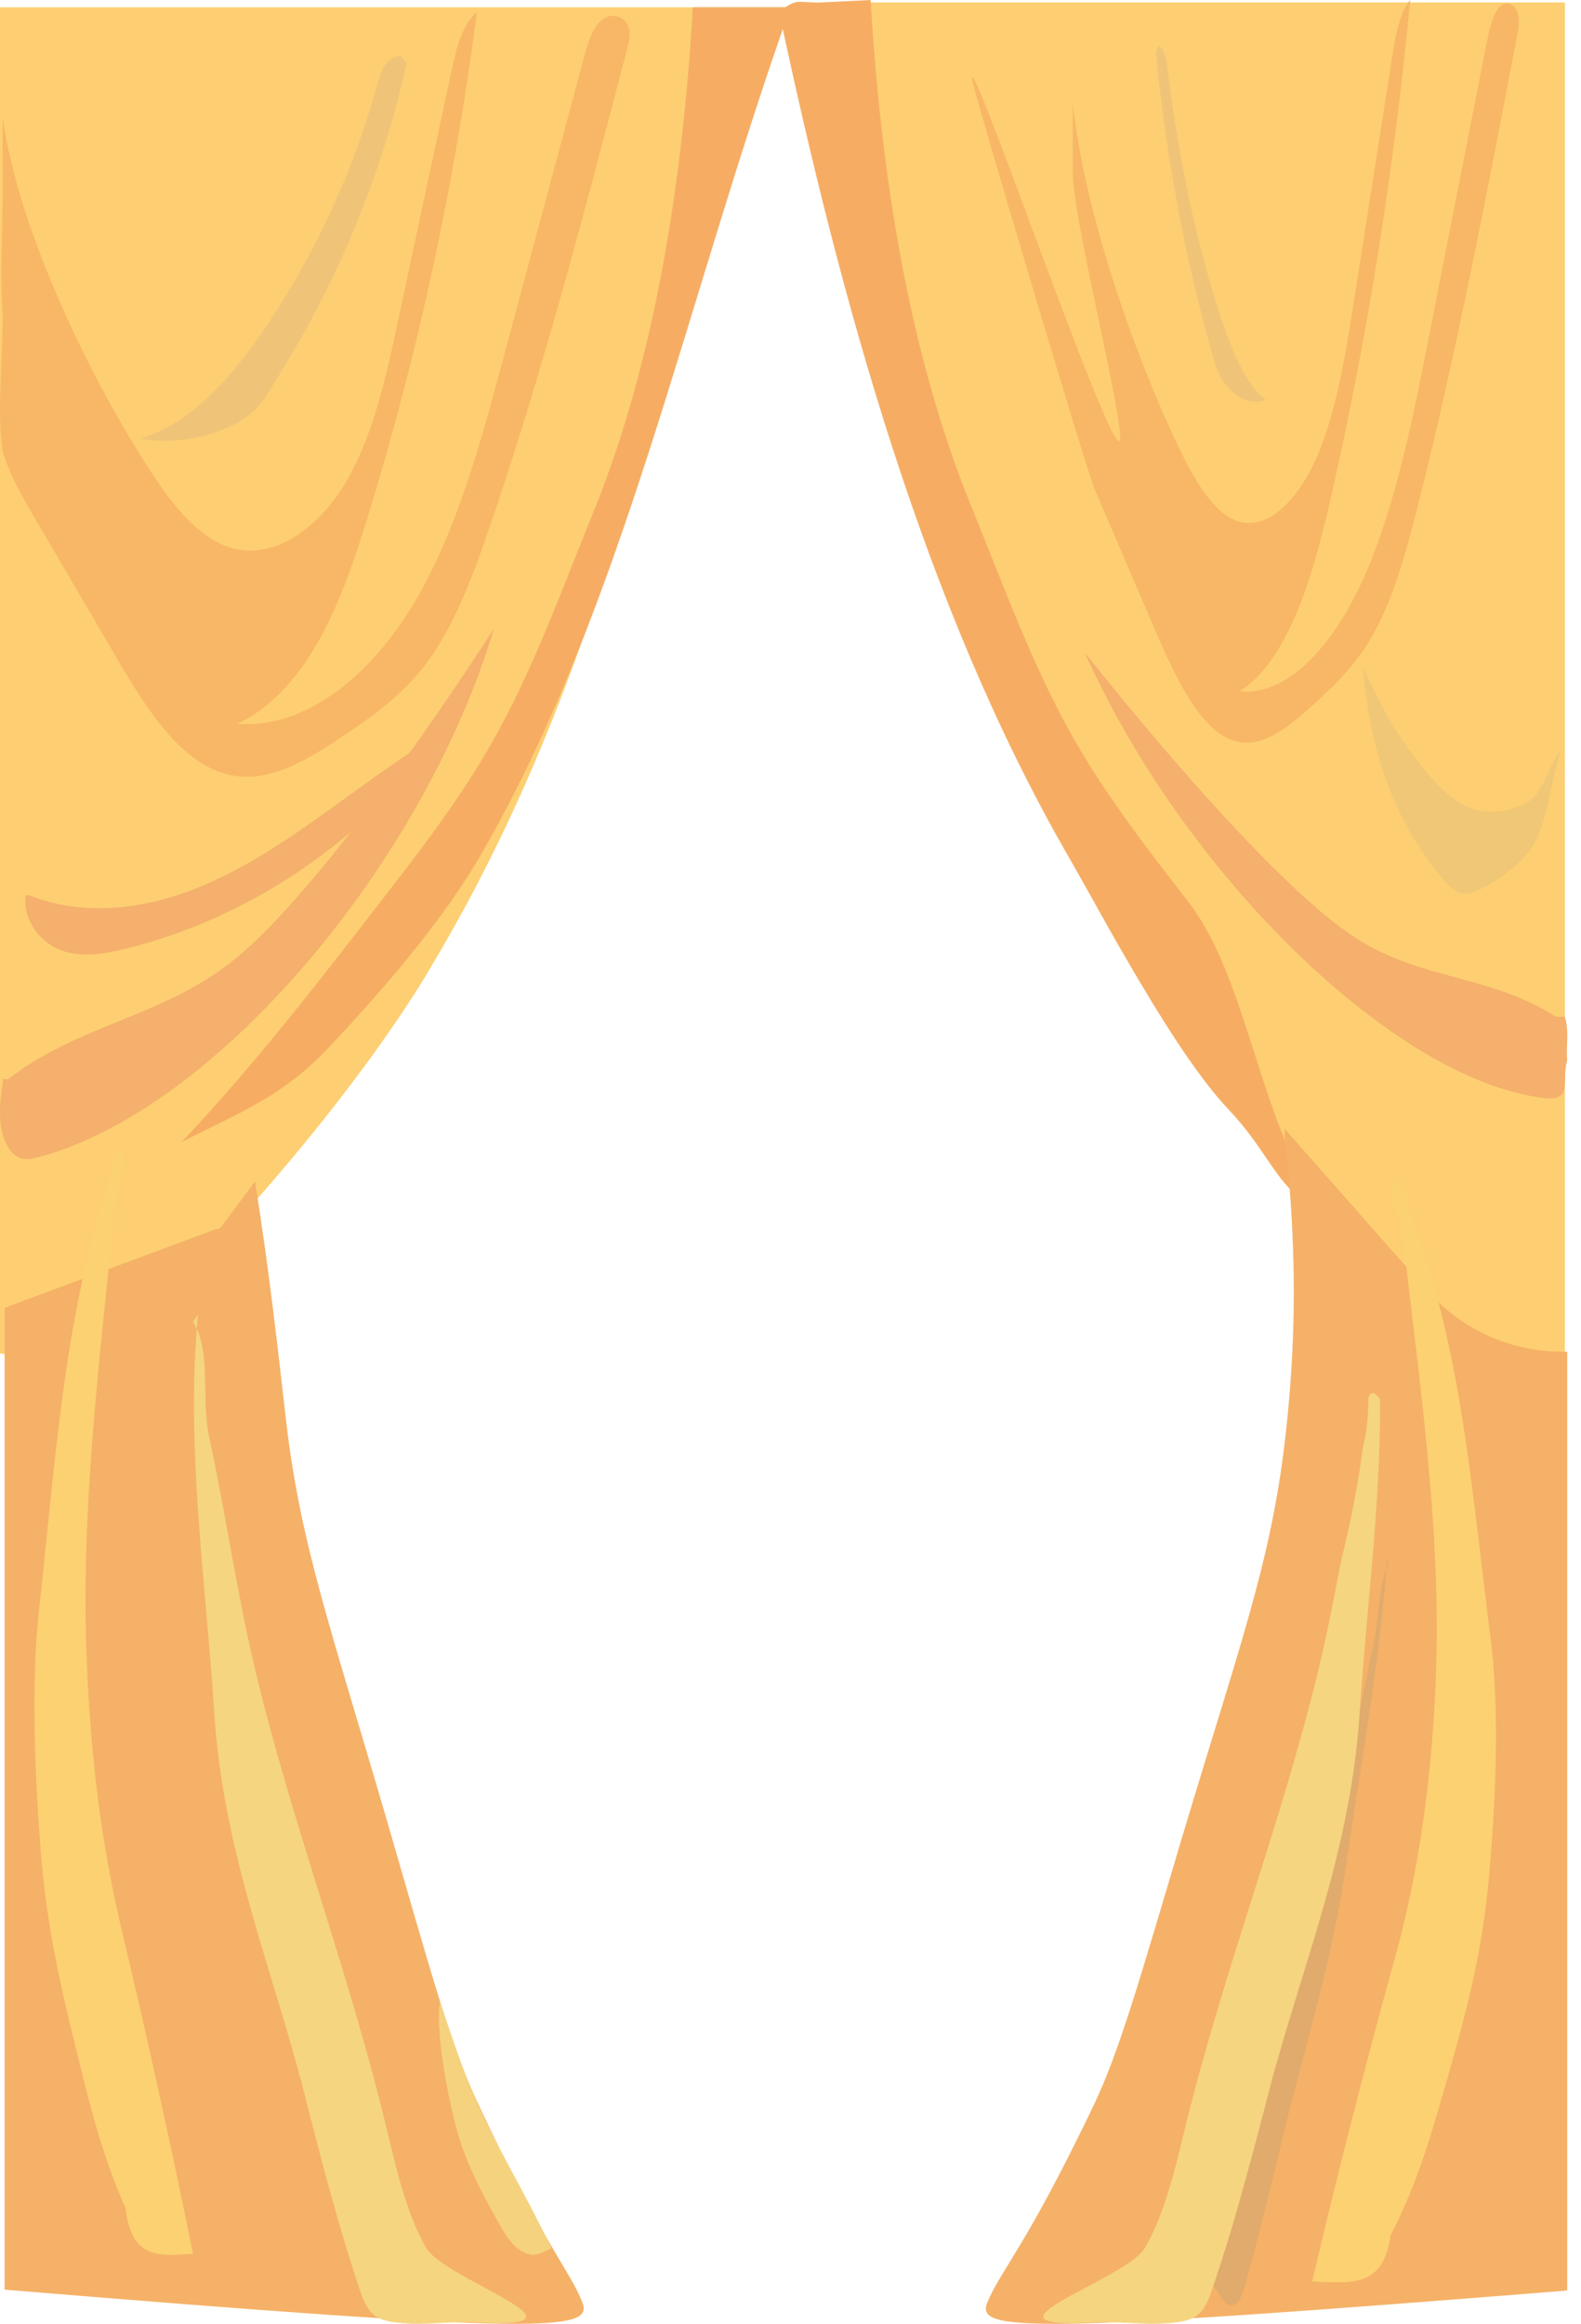 <svg width="688" height="1011" viewBox="0 0 688 1011" fill="none" xmlns="http://www.w3.org/2000/svg">
<path d="M341.5 3.178C334.824 34.601 312.998 79.641 298.028 132.784C269.416 234.55 243.084 328.268 186.729 422.04C186.729 422.04 153.513 480.751 76.632 559.75C68.878 567.688 54.779 581.415 34.004 587.314C19.904 591.283 7.754 590.236 0 588.857V3.178H329.959H341.5Z" fill="#FDCF72"/>
<path d="M3.342 469.62C34.414 445.639 68.989 442.974 100.06 418.993C134.48 392.458 188.601 314.575 215 273.33C184.357 375.86 93.675 483.11 16.776 503.427C13.972 504.149 11.052 504.815 8.287 503.649C3.888 501.762 1.045 495.322 0.266 488.827C-0.473 482.332 0.461 475.726 1.435 469.343" fill="#F4B06C"/>
<path d="M1.144 50.975C8.048 101.194 40.643 167.1 65.957 205.674C75.455 220.133 86.627 234.315 100.812 238.399C119.641 243.807 139.139 229.349 150.855 209.206C162.529 189.008 168.01 163.899 173.24 139.452C180.981 103.195 188.722 66.884 196.504 30.627C198.555 21.025 201.107 10.54 207.551 5.297C197.843 80.183 181.943 153.745 160.269 224.106C154.453 242.924 148.177 261.742 139.055 278.132C129.934 294.522 117.716 308.539 103.071 314.885C133.155 317.314 161.692 293.474 180.27 262.184C198.847 230.839 209.182 192.595 219.225 155.125C230.857 111.749 242.489 68.374 254.121 24.998C255.753 18.873 257.635 12.306 261.778 8.719C265.878 5.132 272.824 6.842 273.87 13.189C274.289 15.838 273.619 18.597 272.95 21.19C254.497 91.827 236.003 162.63 212.613 230.673C204.998 252.802 196.588 275.152 183.115 291.708C173.198 303.904 161.022 312.402 148.972 320.459C133.909 330.558 117.548 340.546 100.853 337.346C79.347 333.207 63.907 308.815 50.643 286.079C38.551 265.44 26.5 244.8 14.408 224.161C9.261 215.387 4.115 206.502 1.144 196.293C-1.43 178.08 1.144 159.213 1.144 136.87C-0.111 118.236 1.186 102.839 1.144 82.255" fill="#F8B766"/>
<path d="M177 27.569C167.51 69.849 151.892 110.368 130.936 147.143C127.032 154.024 122.979 160.741 118.876 167.457C116.85 170.815 114.774 174.229 112.155 177.091C108.102 181.495 102.962 184.468 97.624 186.67C86.009 191.46 73.257 192.891 61 190.854C82.549 184.358 99.354 165.64 113.044 145.987C135.631 113.616 152.98 76.731 163.902 37.644C164.743 34.616 165.583 31.478 167.263 28.835C168.944 26.193 171.613 24.211 174.479 24.376" fill="#F0C478"/>
<path d="M301.5 3.178C297.251 76.44 285.468 155.786 258.294 222.589C244.56 256.321 232.208 290.937 214.521 322.296C200.193 347.637 182.506 370.438 164.966 393.129C137.348 428.794 109.681 464.514 79 496.866C104.493 483.892 122.873 477.212 143.178 455.625C166.498 430.781 192.634 400.913 210.025 370.604C271.634 263.222 298.5 130.838 344 3.178C334.5 3.178 334.023 3.178 323.5 3.178" fill="#F6AD63"/>
<path d="M12.229 389.323C33.079 397.773 56.35 396.328 77.596 389.323C98.841 382.262 118.406 369.919 137.181 356.632C155.956 343.4 174.237 329.167 194 317.825C158.426 365.749 108.327 399.775 54.078 412.896C44.937 415.119 35.253 416.732 26.36 413.34C17.466 410.005 9.858 400.22 11.142 389.823" fill="#F4B06C"/>
<path d="M111 514C117.5 555.417 120.734 585.4 124.471 617.931C130.784 672.423 144.218 708.934 168.914 793.898C186.742 855.322 195.883 889.088 207.297 913.589C237.044 977.62 247.498 986.885 253.356 1001.5C258.508 1014.41 237.801 1015.57 2 996.151V569.007L93.515 534.896C93.775 534.798 94.052 534.749 94.33 534.749V534.749C95.066 534.749 95.76 534.401 96.2 533.811L111 514Z" fill="#F5B167"/>
<path d="M86.158 572C80.688 629.566 89.52 687.199 93.234 745.03C97.198 806.769 118.878 857.115 132.628 911.568C138.299 934.024 146.629 965.689 153.655 987.285C158.523 1002.19 159.526 1008.55 170.667 1010.21C182.611 1011.99 191.793 1010.21 205.101 1010.21C265.429 1014.1 193.501 992.12 185.371 977.878C177.241 963.569 172.875 945.418 168.66 927.797C152.35 858.97 127.158 794.249 110.798 725.421C103.17 693.359 98.102 657.985 91.026 625.194C87.412 608.501 92.18 587.766 84 575.113" fill="#F5D580"/>
<path d="M191.409 871C189.286 884.983 195.921 918.039 200.069 930.957C204.217 943.808 210.247 954.995 216.324 965.915C219.266 971.176 222.402 976.636 226.646 979.167C232.241 982.563 234.164 980.639 240 978.242C224.392 945.323 210.808 926.974 198.957 892.875" fill="#F5D27E"/>
<path d="M349 1.059C355.717 32.652 366.105 77.936 381.165 131.367C409.952 233.684 436.443 327.909 493.139 422.19C493.139 422.19 526.556 481.219 603.903 560.645C611.705 568.626 625.889 582.427 646.79 588.358C660.975 592.349 673.199 591.296 681 589.91V1.059H349.042H349Z" fill="#FDCF72"/>
<path d="M677.168 442.364C647.899 423.831 619.549 426.809 590.28 408.276C557.862 387.776 500.535 320.013 472 283.761C514.725 379.54 606.695 470.238 672.276 477.754C674.663 478.01 677.135 478.192 679.159 476.599C682.376 474.032 679.977 468.371 682 461.376C681.455 454.875 682.907 448.479 681 442.364" fill="#F4B06C"/>
<path d="M466.826 44.369C471.739 93.148 494.932 157.165 512.945 194.634C519.704 208.678 527.653 222.454 537.746 226.42C551.144 231.674 565.019 217.63 573.355 198.064C581.662 178.446 585.562 154.056 589.284 130.31C594.792 95.092 600.3 59.821 605.838 24.604C607.297 15.277 609.113 5.092 613.698 0C606.791 72.74 595.477 144.193 580.054 212.537C575.916 230.816 571.45 249.095 564.959 265.015C558.469 280.935 549.775 294.55 539.354 300.715C560.761 303.073 581.067 279.917 594.286 249.524C607.505 219.077 614.859 181.93 622.005 145.533C630.282 103.401 638.559 61.269 646.836 19.136C647.997 13.186 649.337 6.808 652.285 3.323C655.202 -0.161 660.145 1.501 660.889 7.665C661.187 10.238 660.71 12.918 660.234 15.438C647.104 84.05 633.944 152.823 617.301 218.916C611.882 240.411 605.898 262.12 596.311 278.201C589.254 290.048 580.59 298.303 572.015 306.129C561.297 315.938 549.656 325.64 537.776 322.531C522.473 318.511 511.486 294.818 502.048 272.734C493.443 252.686 484.869 232.638 476.264 212.591C472.602 204.068 425.133 44.683 423.019 34.766C421.187 17.076 487.509 211.894 487.509 190.192C486.615 172.092 466.856 94.746 466.826 74.752" fill="#F8B766"/>
<path d="M503 23.088C506.927 62.157 513.389 99.599 522.061 133.58C523.677 139.939 525.354 146.146 527.051 152.352C527.89 155.455 528.749 158.609 529.833 161.254C531.51 165.324 533.637 168.071 535.845 170.106C540.651 174.532 545.928 175.854 551 173.972C542.083 167.969 535.13 150.673 529.464 132.512C520.118 102.6 512.939 68.516 508.42 32.398C508.072 29.6 507.724 26.7 507.029 24.258C506.334 21.817 505.229 19.985 504.043 20.138" fill="#F0C478"/>
<path d="M680 325.492C673.334 333.233 672.036 345.189 664.122 349.248C656.208 353.308 647.594 354.535 639.528 351.372C632.65 348.635 626.41 342.829 620.84 336.033C608.513 320.977 602.253 309.962 593 290.28C596.652 329.077 606.9 356.47 626.653 380.966C629.606 384.6 632.863 388.14 636.606 388.706C639.468 389.178 642.298 387.904 645.007 386.441C650.851 383.373 656.543 379.55 661.809 374.547C673.01 363.88 673.579 345.785 678.906 327.189" fill="#F0C776"/>
<path d="M378.877 0C383.175 73.892 395.168 152.852 422.653 220.229C436.545 254.252 449.038 289.166 466.928 320.794C481.419 346.353 499.309 369.351 517.049 392.237C544.983 428.208 548.968 498.137 580 530.768C554.215 517.682 555.038 504.337 534.5 482.564C510.913 457.507 482.09 402.426 464.5 371.855C402.185 263.55 365.585 130.189 339 4.956C347.645 -0.891 346.096 1.114 356.74 1.114" fill="#F6AD63"/>
<path d="M559.043 494.34C565.685 552.36 562.795 595.999 559.043 627.719C552.705 680.854 539.218 716.456 514.423 799.304C496.525 859.199 487.347 892.124 475.888 916.014C446.024 978.452 435.528 987.486 429.646 1001.74C424.474 1014.32 445.263 1015.46 682 996.52V588.068H679.737C657.336 588.068 636.015 578.436 621.208 561.627L558.992 491L559.043 494.34Z" fill="#F5B167"/>
<path d="M603.588 678C600.656 721.914 592.527 764.894 586.251 808.342C579.563 854.721 567.473 891.171 557.852 931.287C553.891 947.813 548.18 971.135 543.807 986.928C540.772 997.79 539.897 1002.52 535.73 1002.99C531.305 1003.45 528.579 990.327 524 993.192C528.116 997.057 529.093 987.595 533.209 977.399C537.325 967.204 540.463 953.81 543.498 940.816C555.228 890.038 569.839 842.993 581.569 792.149C587.023 768.426 591.91 742.105 597.209 717.849C599.936 705.521 599.987 689.462 604 680.532" fill="#E0AB6D"/>
<path d="M598.812 573C604.358 630.435 595.404 687.936 591.639 745.636C587.62 807.235 565.641 857.465 551.701 911.794C545.952 934.2 537.507 965.792 530.384 987.339C525.449 1002.21 524.432 1008.55 513.137 1010.21C501.029 1011.99 491.721 1010.21 478.228 1010.21C417.068 1014.1 489.989 992.163 498.231 977.953C506.473 963.677 510.899 945.568 515.172 927.987C531.707 859.316 557.247 794.743 573.832 726.072C581.565 694.083 586.704 658.789 593.877 626.073C597.54 609.417 592.707 588.73 601 576.106" fill="#F5D580"/>
<path d="M563.667 498C581.145 531.641 577.279 579.453 574.482 615.583C570 673.736 562.145 731.443 551 788C561.98 757.04 571.727 725.378 580.116 693.014C586.82 667.289 592.701 640.925 594.592 613.86C596.484 586.794 611.984 641.117 608.489 613.86C606.926 601.731 608.489 577.375 566.422 500.873" fill="#F5B167"/>
<path d="M571 992.59C582.073 945.477 594.022 898.764 606.846 852.517C617.661 813.401 622.863 774.618 624.717 732.903C627.653 666.732 617.661 601.96 610.296 536.456C609.54 529.725 602.686 515.889 606.909 514.157C611.029 512.491 612.356 524.528 614.313 529.725C636.305 587.5 640.528 649.606 648.768 713.778C652.837 745.564 650.674 788.479 647.584 820.398C644.648 850.385 638.159 875.308 630.073 903.429C623.429 926.552 617.364 948.929 605.095 972.598C602.107 994.589 589.129 993.656 571 992.523" fill="#FCD172"/>
<path d="M84 980.589C74.45 933.378 64.144 886.567 53.083 840.224C43.755 801.026 39.268 762.162 37.669 720.36C35.137 654.051 43.755 589.144 50.107 523.503C50.76 516.758 56.671 502.893 53.028 501.157C49.475 499.488 48.33 511.549 46.642 516.758C27.674 574.653 24.032 636.889 16.925 701.195C13.415 733.048 15.281 776.052 17.946 808.038C20.478 838.087 26.075 863.062 33.049 891.242C38.78 914.413 44.011 936.837 54.593 960.556C57.17 982.592 68.364 981.657 84 980.522" fill="#FCD172"/>
</svg>

